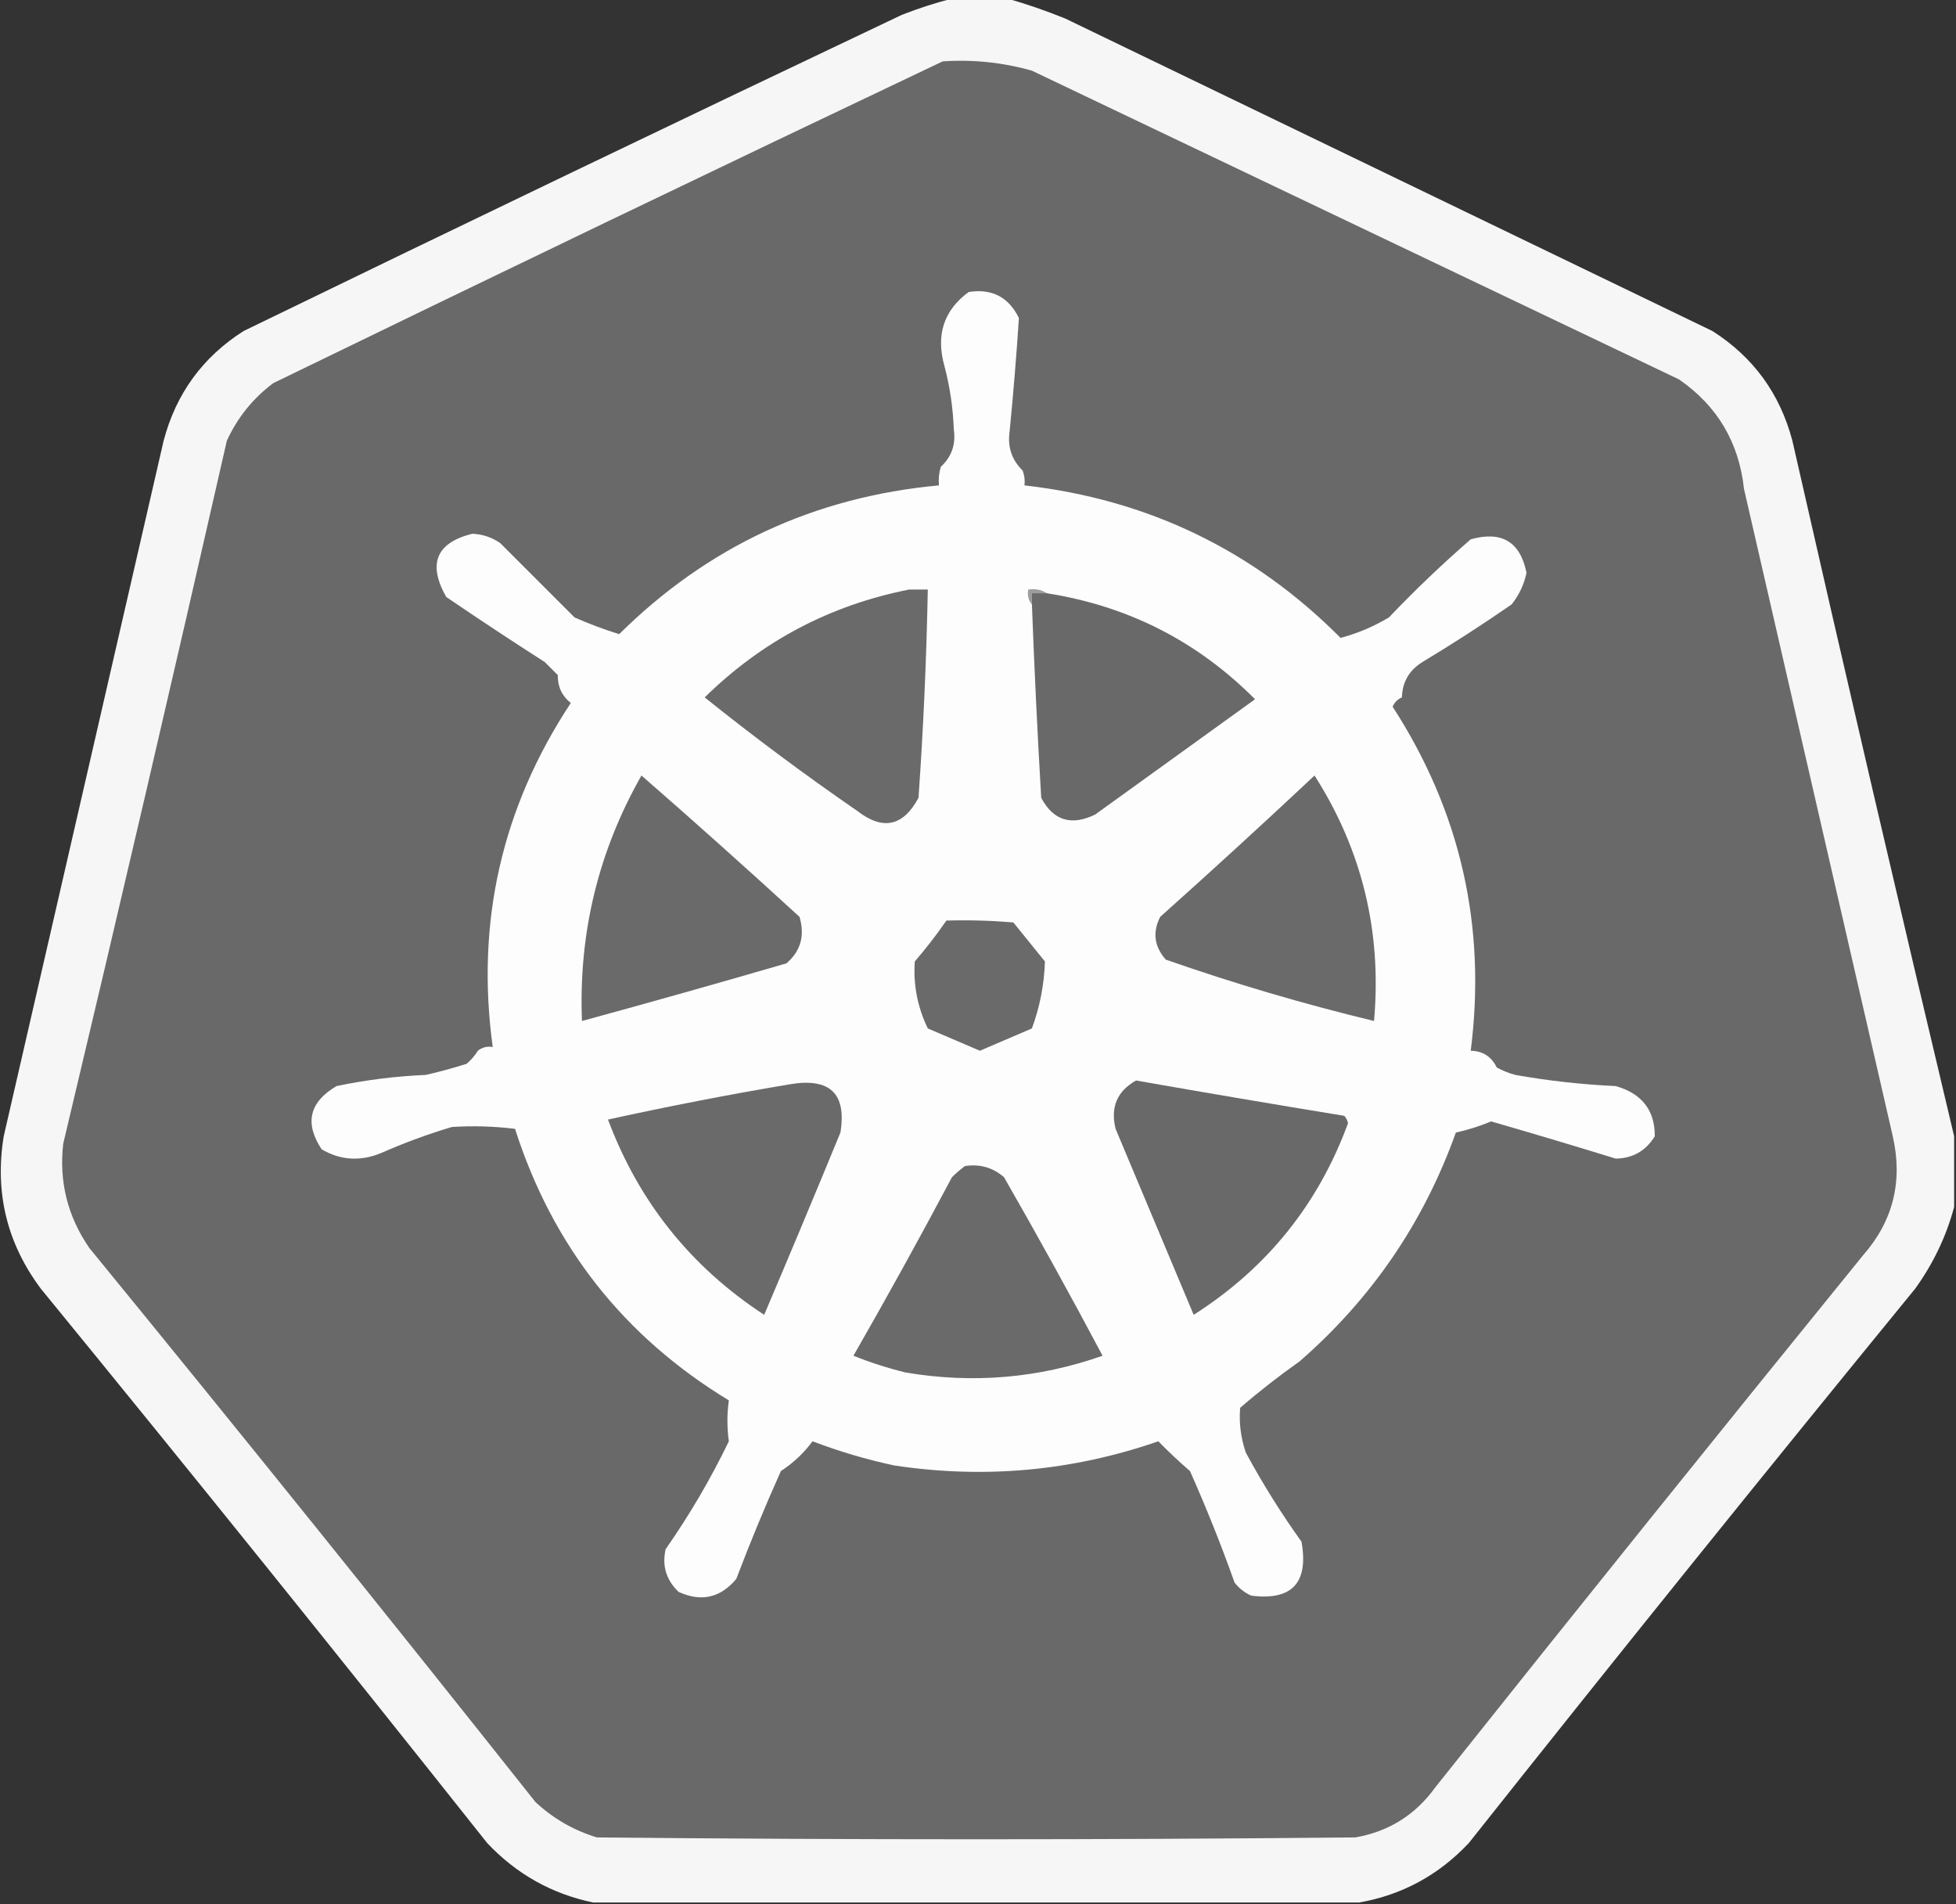 <?xml version="1.0" encoding="UTF-8"?>
<!DOCTYPE svg PUBLIC "-//W3C//DTD SVG 1.1//EN" "http://www.w3.org/Graphics/SVG/1.1/DTD/svg11.dtd">
<svg xmlns="http://www.w3.org/2000/svg" version="1.1" width="526px" height="512px" style="shape-rendering:geometricPrecision; text-rendering:geometricPrecision; image-rendering:optimizeQuality; fill-rule:evenodd; clip-rule:evenodd" xmlns:xlink="http://www.w3.org/1999/xlink">
<rect width="100%" height="100%" fill="#333333" stroke="none"/>
<g><path style="opacity:0.963" fill="#fdfdfd" d="M 256.5,-0.5 C 261.167,-0.5 265.833,-0.5 270.5,-0.5C 275.821,0.997 281.154,2.83 286.5,5C 344.5,33 402.5,61 460.5,89C 471.492,96 478.659,105.833 482,118.5C 496.203,181.035 510.703,243.368 525.5,305.5C 525.5,311.833 525.5,318.167 525.5,324.5C 523.393,332.386 519.893,339.719 515,346.5C 474.621,395.877 434.621,445.544 395,495.5C 386.873,504.144 377.04,509.477 365.5,511.5C 296.833,511.5 228.167,511.5 159.5,511.5C 148.384,509.189 138.884,503.855 131,495.5C 91.379,445.544 51.379,395.877 11,346.5C 1.867,334.3 -1.466,320.633 1,305.5C 15.333,243.167 29.667,180.833 44,118.5C 47.341,105.833 54.508,96 65.5,89C 124.378,60.394 183.378,32.061 242.5,4C 247.184,2.17 251.851,0.67 256.5,-0.5 Z"/></g>
<g><path style="opacity:1" fill="#696969" d="M 253.5,16.5 C 261.668,15.95 269.668,16.783 277.5,19C 335.5,46.667 393.5,74.333 451.5,102C 461.806,109.102 467.639,118.936 469,131.5C 482.333,189.5 495.667,247.5 509,305.5C 511.751,317.627 509.084,328.294 501,337.5C 462.427,384.984 424.093,432.651 386,480.5C 380.661,487.919 373.494,492.419 364.5,494C 296.5,494.667 228.5,494.667 160.5,494C 154.266,492.097 148.766,488.93 144,484.5C 104.379,434.544 64.379,384.877 24,335.5C 18.176,327.03 15.842,317.696 17,307.5C 31.987,244.581 46.654,181.581 61,118.5C 63.869,112.248 68.036,107.081 73.5,103C 133.469,73.847 193.469,45.013 253.5,16.5 Z"/></g>
<g><path style="opacity:1" fill="#fdfdfd" d="M 260.5,78.5 C 266.739,77.536 271.239,79.869 274,85.5C 273.337,95.635 272.504,105.802 271.5,116C 270.909,120.149 272.075,123.649 275,126.5C 275.49,127.793 275.657,129.127 275.5,130.5C 308.723,134.28 337.056,147.946 360.5,171.5C 365.065,170.288 369.398,168.455 373.5,166C 380.53,158.635 387.864,151.635 395.5,145C 403.828,142.658 408.828,145.658 410.5,154C 409.84,157.154 408.506,159.987 406.5,162.5C 398.67,167.916 390.67,173.083 382.5,178C 378.945,180.21 377.112,183.377 377,187.5C 375.842,187.998 375.009,188.831 374.5,190C 392.765,218.232 399.765,249.065 395.5,282.5C 398.731,282.559 401.065,284.059 402.5,287C 404.087,287.862 405.754,288.529 407.5,289C 416.431,290.585 425.431,291.585 434.5,292C 441.534,294.005 445.034,298.505 445,305.5C 442.584,309.42 439.084,311.42 434.5,311.5C 423.393,308.077 412.226,304.743 401,301.5C 397.974,302.762 394.808,303.762 391.5,304.5C 382.866,328.639 368.866,349.139 349.5,366C 343.908,369.948 338.574,374.114 333.5,378.5C 333.159,382.513 333.659,386.513 335,390.5C 339.499,398.836 344.499,406.836 350,414.5C 351.944,425.552 347.444,430.385 336.5,429C 334.714,428.215 333.214,427.049 332,425.5C 328.395,415.352 324.395,405.352 320,395.5C 317.029,392.94 314.196,390.273 311.5,387.5C 288.402,395.495 264.735,397.662 240.5,394C 233.015,392.402 225.681,390.235 218.5,387.5C 216.172,390.66 213.339,393.327 210,395.5C 205.7,405.093 201.7,414.759 198,424.5C 193.752,429.596 188.585,430.763 182.5,428C 179.156,424.816 177.989,420.982 179,416.5C 185.423,407.326 191.09,397.66 196,387.5C 195.489,383.811 195.489,380.144 196,376.5C 167.756,359.359 148.589,335.026 138.5,303.5C 132.841,302.8 127.175,302.634 121.5,303C 115.013,304.94 108.679,307.273 102.5,310C 96.902,312.304 91.569,311.971 86.5,309C 81.838,301.985 83.171,296.318 90.5,292C 98.4,290.344 106.401,289.344 114.5,289C 118.211,288.156 121.877,287.156 125.5,286C 126.687,284.981 127.687,283.814 128.5,282.5C 129.689,281.571 131.022,281.238 132.5,281.5C 127.922,247.983 134.922,217.15 153.5,189C 151.114,187.113 149.947,184.613 150,181.5C 148.833,180.333 147.667,179.167 146.5,178C 137.581,172.291 128.748,166.458 120,160.5C 114.961,151.593 117.294,145.927 127,143.5C 129.732,143.615 132.232,144.448 134.5,146C 141.167,152.667 147.833,159.333 154.5,166C 158.423,167.726 162.423,169.226 166.5,170.5C 190.328,146.921 218.995,133.588 252.5,130.5C 252.34,128.801 252.506,127.134 253,125.5C 255.9,122.825 257.067,119.491 256.5,115.5C 256.284,109.708 255.45,104.041 254,98.5C 251.612,90.094 253.778,83.427 260.5,78.5 Z"/></g>
<g><path style="opacity:1" fill="#6a6a6a" d="M 244.5,158.5 C 246.167,158.5 247.833,158.5 249.5,158.5C 249.144,177.186 248.311,195.853 247,214.5C 242.885,222.19 237.385,223.356 230.5,218C 216.438,208.309 202.772,198.142 189.5,187.5C 204.928,172.355 223.261,162.688 244.5,158.5 Z"/></g>
<g><path style="opacity:1" fill="#9d9d9d" d="M 281.5,159.5 C 280.167,159.5 278.833,159.5 277.5,159.5C 277.5,160.5 277.5,161.5 277.5,162.5C 276.566,161.432 276.232,160.099 276.5,158.5C 278.415,158.216 280.081,158.549 281.5,159.5 Z"/></g>
<g><path style="opacity:1" fill="#696969" d="M 281.5,159.5 C 303.344,162.921 322.011,172.421 337.5,188C 323.167,198.333 308.833,208.667 294.5,219C 288.08,222.112 283.247,220.612 280,214.5C 278.982,197.172 278.148,179.839 277.5,162.5C 277.5,161.5 277.5,160.5 277.5,159.5C 278.833,159.5 280.167,159.5 281.5,159.5 Z"/></g>
<g><path style="opacity:1" fill="#6a6a6a" d="M 172.5,208.5 C 186.796,220.959 200.962,233.626 215,246.5C 216.494,251.526 215.327,255.692 211.5,259C 193.176,264.33 174.843,269.497 156.5,274.5C 155.568,250.895 160.902,228.895 172.5,208.5 Z"/></g>
<g><path style="opacity:1" fill="#6a6a6a" d="M 353.5,208.5 C 366.295,228.543 371.628,250.543 369.5,274.5C 350.563,269.932 331.897,264.432 313.5,258C 310.39,254.461 309.89,250.628 312,246.5C 326.029,233.967 339.863,221.301 353.5,208.5 Z"/></g>
<g><path style="opacity:1" fill="#6a6a6a" d="M 254.5,247.5 C 260.509,247.334 266.509,247.501 272.5,248C 275.333,251.5 278.167,255 281,258.5C 280.804,264.674 279.637,270.674 277.5,276.5C 272.828,278.503 268.162,280.503 263.5,282.5C 258.838,280.503 254.172,278.503 249.5,276.5C 246.735,270.78 245.568,264.78 246,258.5C 249.049,254.957 251.882,251.291 254.5,247.5 Z"/></g>
<g><path style="opacity:1" fill="#6a6a6a" d="M 212.5,291.5 C 223.21,289.712 227.71,294.045 226,304.5C 219.262,320.884 212.428,337.217 205.5,353.5C 185.768,340.6 171.768,323.1 163.5,301C 179.861,297.406 196.194,294.24 212.5,291.5 Z"/></g>
<g><path style="opacity:1" fill="#696969" d="M 305.5,290.5 C 324.132,293.772 342.798,296.939 361.5,300C 362.022,300.561 362.355,301.228 362.5,302C 354.506,323.794 340.673,340.96 321,353.5C 314,336.833 307,320.167 300,303.5C 298.571,297.7 300.404,293.367 305.5,290.5 Z"/></g>
<g><path style="opacity:1" fill="#6a6a6a" d="M 259.5,313.5 C 263.516,312.9 267.016,313.9 270,316.5C 279.087,332.339 287.92,348.339 296.5,364.5C 279.266,370.558 261.6,372.058 243.5,369C 238.668,367.808 234.001,366.308 229.5,364.5C 238.587,348.661 247.42,332.661 256,316.5C 257.145,315.364 258.312,314.364 259.5,313.5 Z"/></g>
</svg>
